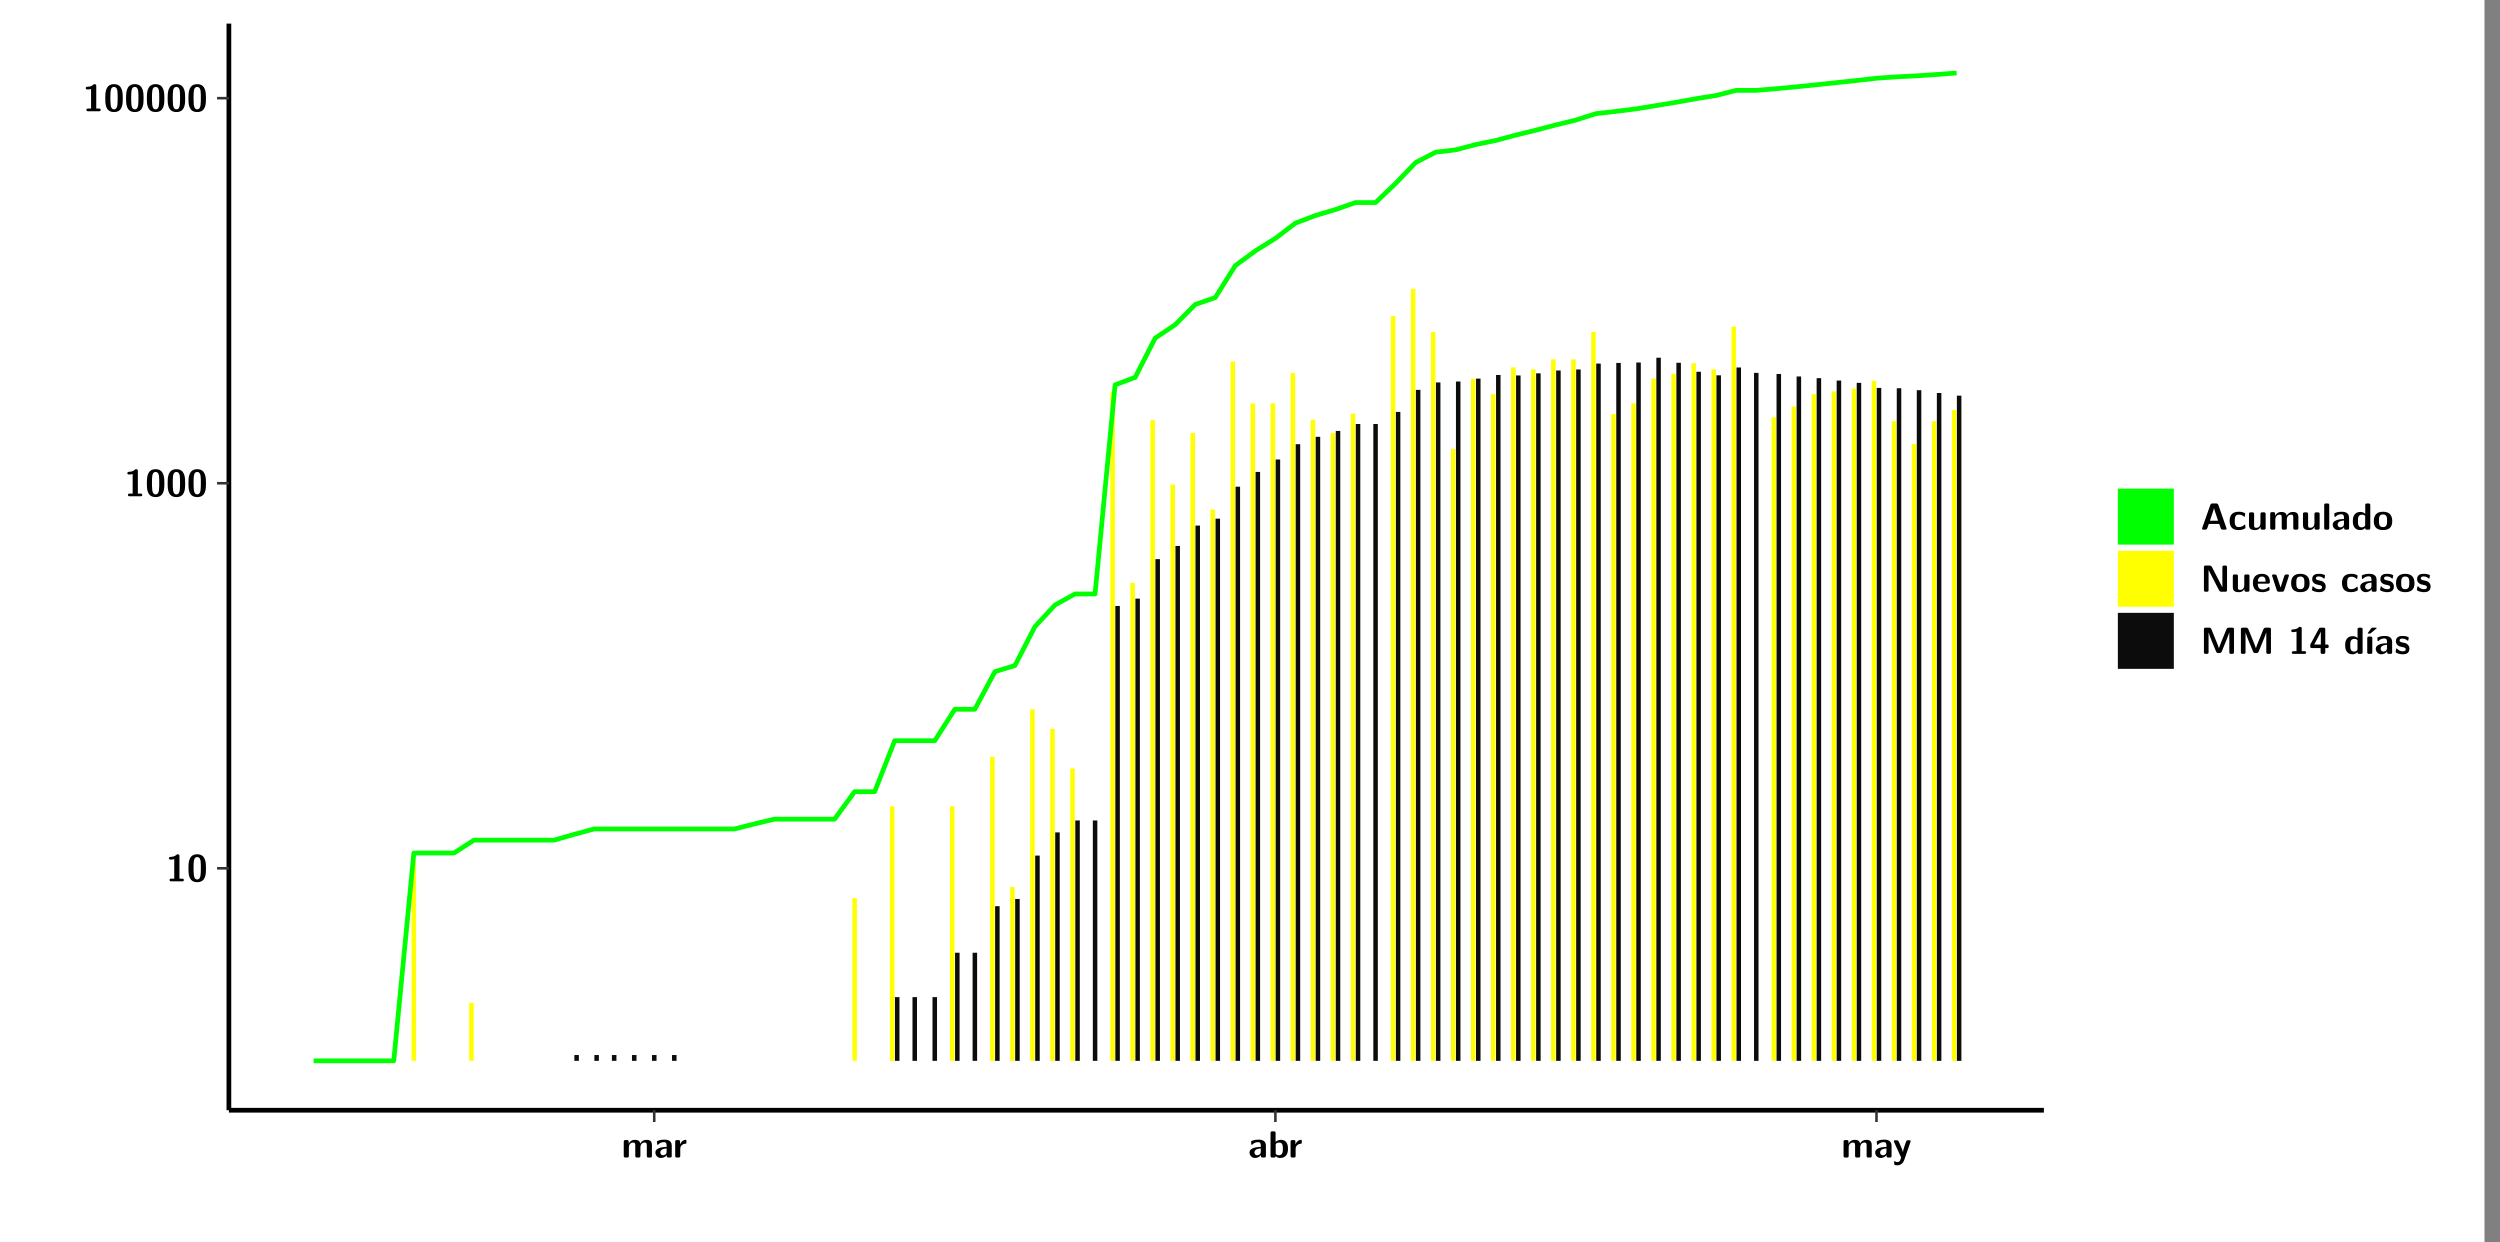 <?xml version="1.0" encoding="UTF-8"?>
<svg xmlns="http://www.w3.org/2000/svg" xmlns:xlink="http://www.w3.org/1999/xlink" width="579.653pt" height="288pt" viewBox="0 0 579.653 288" version="1.1">
<rect x="0" y="0" width="579.653" height="288" fill="#808080" stroke="none"/>
<defs>
<g>
<symbol overflow="visible" id="glyph0-0">
<path style="stroke:none;" d=""/>
</symbol>
<symbol overflow="visible" id="glyph0-1">
<path style="stroke:none;" d="M 3.109 -5.859 C 3.109 -6.016 3.109 -6.281 2.719 -6.281 C 2.547 -6.281 2.516 -6.266 2.406 -6.156 C 2.25 -6.016 1.922 -5.688 1.047 -5.672 C 0.891 -5.672 0.672 -5.609 0.672 -5.359 C 0.672 -5.047 0.969 -5.047 1.094 -5.047 C 1.344 -5.047 1.656 -5.078 1.906 -5.156 L 1.906 -0.625 L 1.234 -0.625 C 1.109 -0.625 0.812 -0.625 0.812 -0.312 C 0.812 0 1.109 0 1.234 0 L 3.719 0 C 3.828 0 4.141 0 4.141 -0.312 C 4.141 -0.625 3.828 -0.625 3.719 -0.625 L 3.109 -0.625 Z M 3.109 -5.859 "/>
</symbol>
<symbol overflow="visible" id="glyph0-2">
<path style="stroke:none;" d="M 4.438 -3 C 4.438 -4.203 4.438 -6.281 2.406 -6.281 C 0.375 -6.281 0.375 -4.219 0.375 -3 C 0.375 -1.812 0.375 0.188 2.406 0.188 C 4.438 0.188 4.438 -1.781 4.438 -3 Z M 2.406 -0.438 C 1.75 -0.438 1.656 -1.25 1.625 -1.484 C 1.562 -1.953 1.562 -2.766 1.562 -3.125 C 1.562 -3.641 1.562 -4.203 1.625 -4.641 C 1.641 -4.875 1.734 -5.641 2.406 -5.641 C 3.047 -5.641 3.156 -4.906 3.188 -4.734 C 3.25 -4.281 3.25 -3.594 3.25 -3.125 C 3.25 -2.625 3.25 -1.953 3.188 -1.469 C 3.156 -1.234 3.062 -0.438 2.406 -0.438 Z M 2.406 -0.438 "/>
</symbol>
<symbol overflow="visible" id="glyph0-3">
<path style="stroke:none;" d="M 7.062 -2.844 C 7.062 -3.75 6.672 -4.109 5.781 -4.109 C 5.156 -4.109 4.688 -3.828 4.359 -3.25 C 4.219 -4.078 3.484 -4.109 3.109 -4.109 C 2.938 -4.109 2.578 -4.109 2.188 -3.828 C 1.906 -3.625 1.734 -3.344 1.672 -3.203 L 1.672 -3.641 C 1.672 -3.922 1.609 -4.062 1.25 -4.062 L 0.953 -4.062 C 0.625 -4.062 0.531 -3.969 0.531 -3.641 L 0.531 -0.422 C 0.531 -0.109 0.625 0 0.953 0 L 1.297 0 C 1.625 0 1.719 -0.109 1.719 -0.422 L 1.719 -2.359 C 1.719 -3.141 2.25 -3.484 2.688 -3.484 C 3.109 -3.484 3.203 -3.297 3.203 -2.828 L 3.203 -0.422 C 3.203 -0.109 3.297 0 3.625 0 L 3.969 0 C 4.297 0 4.391 -0.109 4.391 -0.422 L 4.391 -2.359 C 4.391 -3.141 4.922 -3.484 5.359 -3.484 C 5.781 -3.484 5.875 -3.297 5.875 -2.828 L 5.875 -0.422 C 5.875 -0.109 5.969 0 6.297 0 L 6.641 0 C 6.984 0 7.062 -0.109 7.062 -0.422 Z M 7.062 -2.844 "/>
</symbol>
<symbol overflow="visible" id="glyph0-4">
<path style="stroke:none;" d="M 4.062 -2.766 C 4.062 -4.156 2.734 -4.156 2.297 -4.156 C 1.891 -4.156 1.453 -4.125 0.859 -3.891 C 0.672 -3.797 0.625 -3.781 0.625 -3.688 C 0.625 -3.625 0.688 -3.109 0.688 -3.047 C 0.703 -2.984 0.75 -2.938 0.812 -2.938 C 0.844 -2.938 0.875 -2.969 0.906 -3 C 1.281 -3.391 1.719 -3.578 2.266 -3.578 C 2.734 -3.578 2.875 -3.297 2.875 -2.781 L 2.875 -2.469 C 2.562 -2.469 0.266 -2.453 0.266 -1.172 C 0.266 -0.547 0.766 0.094 1.531 0.094 C 1.828 0.094 2.484 0.016 2.906 -0.594 L 2.906 -0.422 C 2.906 -0.141 2.969 0 3.328 0 L 3.641 0 C 3.984 0 4.062 -0.109 4.062 -0.422 Z M 2.875 -1.344 C 2.875 -0.531 2.047 -0.531 2.016 -0.531 C 1.641 -0.531 1.406 -0.844 1.406 -1.188 C 1.406 -2.047 2.625 -2.109 2.875 -2.109 Z M 2.875 -1.344 "/>
</symbol>
<symbol overflow="visible" id="glyph0-5">
<path style="stroke:none;" d="M 1.703 -2.016 C 1.703 -2.844 2.391 -3.188 2.938 -3.219 C 3.109 -3.234 3.125 -3.234 3.125 -3.469 L 3.125 -3.875 C 3.125 -4.047 3.125 -4.109 2.969 -4.109 C 2.719 -4.109 2.078 -4.031 1.672 -3.078 L 1.656 -3.078 L 1.656 -3.641 C 1.656 -3.922 1.594 -4.062 1.234 -4.062 L 0.953 -4.062 C 0.641 -4.062 0.531 -3.969 0.531 -3.641 L 0.531 -0.422 C 0.531 -0.109 0.625 0 0.953 0 L 1.281 0 C 1.609 0 1.703 -0.109 1.703 -0.422 Z M 1.703 -2.016 "/>
</symbol>
<symbol overflow="visible" id="glyph0-6">
<path style="stroke:none;" d="M 1.703 -5.656 C 1.703 -5.938 1.641 -6.078 1.281 -6.078 L 0.953 -6.078 C 0.641 -6.078 0.531 -5.984 0.531 -5.656 L 0.531 -0.422 C 0.531 -0.109 0.625 0 0.953 0 L 1.312 0 C 1.453 0 1.719 0 1.734 -0.344 C 2.125 0.094 2.578 0.094 2.719 0.094 C 4.578 0.094 4.578 -1.594 4.578 -2.031 C 4.578 -2.453 4.578 -4.109 2.938 -4.109 C 2.219 -4.109 1.781 -3.703 1.703 -3.625 Z M 1.734 -3.172 C 1.844 -3.281 2.109 -3.484 2.5 -3.484 C 3.391 -3.484 3.391 -2.672 3.391 -2.016 C 3.391 -1.375 3.391 -0.531 2.406 -0.531 C 2.047 -0.531 1.828 -0.75 1.734 -0.875 Z M 1.734 -3.172 "/>
</symbol>
<symbol overflow="visible" id="glyph0-7">
<path style="stroke:none;" d="M 4.109 -3.609 C 4.141 -3.719 4.141 -3.734 4.141 -3.781 C 4.141 -4.016 3.906 -4.016 3.797 -4.016 L 3.609 -4.016 C 3.469 -4.016 3.266 -4.016 3.141 -3.812 C 3.109 -3.766 2.406 -1.828 2.359 -1.25 L 2.344 -1.25 C 2.312 -1.672 1.953 -2.484 1.562 -3.328 C 1.328 -3.891 1.266 -4.016 0.828 -4.016 L 0.594 -4.016 C 0.469 -4.016 0.25 -4.016 0.25 -3.781 C 0.25 -3.75 0.281 -3.688 0.297 -3.641 L 1.953 0 C 1.891 0.188 1.859 0.281 1.828 0.375 C 1.734 0.656 1.578 1.047 1.109 1.047 C 0.812 1.047 0.609 0.922 0.516 0.875 C 0.469 0.844 0.453 0.828 0.422 0.828 C 0.391 0.828 0.312 0.859 0.312 0.969 C 0.312 1.031 0.375 1.641 0.391 1.672 C 0.469 1.781 0.953 1.797 1.094 1.797 C 2.172 1.797 2.609 0.766 2.672 0.547 Z M 4.109 -3.609 "/>
</symbol>
<symbol overflow="visible" id="glyph0-8">
<path style="stroke:none;" d="M 4.156 -5.703 C 4.031 -6.078 3.766 -6.078 3.594 -6.078 L 2.828 -6.078 C 2.641 -6.078 2.391 -6.078 2.266 -5.703 L 0.406 -0.406 C 0.375 -0.297 0.375 -0.281 0.375 -0.234 C 0.375 0 0.594 0 0.703 0 L 1.031 0 C 1.188 0 1.453 0 1.578 -0.344 L 1.922 -1.328 L 4.344 -1.328 L 4.641 -0.484 C 4.75 -0.172 4.812 0 5.234 0 L 5.703 0 C 5.828 0 6.047 0 6.047 -0.234 C 6.047 -0.281 6.047 -0.297 6 -0.406 Z M 2.812 -3.938 C 2.938 -4.328 3.062 -4.656 3.125 -4.969 L 3.141 -4.969 C 3.188 -4.766 3.188 -4.75 3.25 -4.547 L 4.078 -2.078 L 2.188 -2.078 Z M 2.812 -3.938 "/>
</symbol>
<symbol overflow="visible" id="glyph0-9">
<path style="stroke:none;" d="M 4 -0.438 C 4 -0.531 3.969 -0.938 3.953 -1.047 C 3.953 -1.078 3.938 -1.172 3.844 -1.172 C 3.812 -1.172 3.797 -1.172 3.703 -1.078 C 3.562 -0.953 3.141 -0.594 2.422 -0.594 C 1.516 -0.594 1.516 -1.469 1.516 -2.031 C 1.516 -2.75 1.562 -3.484 2.453 -3.484 C 3.031 -3.484 3.266 -3.344 3.578 -3.078 C 3.688 -2.984 3.703 -2.984 3.734 -2.984 C 3.828 -2.984 3.844 -3.062 3.844 -3.094 C 3.859 -3.172 3.953 -3.656 3.953 -3.703 C 3.953 -3.781 3.891 -3.812 3.75 -3.891 C 3.328 -4.078 3.062 -4.156 2.453 -4.156 C 1.141 -4.156 0.328 -3.547 0.328 -2.016 C 0.328 -0.562 1.078 0.094 2.406 0.094 C 2.641 0.094 3.172 0.094 3.75 -0.203 C 4 -0.344 4 -0.344 4 -0.438 Z M 4 -0.438 "/>
</symbol>
<symbol overflow="visible" id="glyph0-10">
<path style="stroke:none;" d="M 4.391 -3.594 C 4.391 -3.875 4.328 -4.016 3.969 -4.016 L 3.609 -4.016 C 3.281 -4.016 3.188 -3.906 3.188 -3.594 L 3.188 -1.516 C 3.188 -0.938 2.891 -0.438 2.266 -0.438 C 1.766 -0.438 1.719 -0.562 1.719 -1.031 L 1.719 -3.594 C 1.719 -3.875 1.656 -4.016 1.297 -4.016 L 0.953 -4.016 C 0.625 -4.016 0.531 -3.922 0.531 -3.594 L 0.531 -1.109 C 0.531 -0.172 1.031 0.094 1.953 0.094 C 2.188 0.094 2.812 0.094 3.219 -0.656 L 3.219 -0.422 C 3.219 -0.141 3.281 0 3.641 0 L 3.969 0 C 4.297 0 4.391 -0.109 4.391 -0.422 Z M 4.391 -3.594 "/>
</symbol>
<symbol overflow="visible" id="glyph0-11">
<path style="stroke:none;" d="M 1.703 -5.656 C 1.703 -5.938 1.641 -6.078 1.281 -6.078 L 0.953 -6.078 C 0.641 -6.078 0.531 -5.984 0.531 -5.656 L 0.531 -0.422 C 0.531 -0.109 0.625 0 0.953 0 L 1.281 0 C 1.609 0 1.703 -0.109 1.703 -0.422 Z M 1.703 -5.656 "/>
</symbol>
<symbol overflow="visible" id="glyph0-12">
<path style="stroke:none;" d="M 4.375 -5.656 C 4.375 -5.938 4.312 -6.078 3.953 -6.078 L 3.625 -6.078 C 3.297 -6.078 3.203 -5.969 3.203 -5.656 L 3.203 -3.672 C 2.812 -4.047 2.375 -4.109 2.109 -4.109 C 0.328 -4.109 0.328 -2.422 0.328 -2 C 0.328 -1.594 0.328 0.094 2.062 0.094 C 2.422 0.094 2.812 -0.016 3.188 -0.406 C 3.188 -0.094 3.297 0 3.609 0 L 3.953 0 C 4.281 0 4.375 -0.109 4.375 -0.422 Z M 3.188 -1.094 C 3.188 -0.953 3.188 -0.875 2.922 -0.688 C 2.703 -0.547 2.5 -0.531 2.406 -0.531 C 1.516 -0.531 1.516 -1.344 1.516 -2 C 1.516 -2.656 1.516 -3.484 2.5 -3.484 C 2.75 -3.484 2.984 -3.391 3.188 -3.203 Z M 3.188 -1.094 "/>
</symbol>
<symbol overflow="visible" id="glyph0-13">
<path style="stroke:none;" d="M 4.547 -1.969 C 4.547 -3.406 3.844 -4.156 2.406 -4.156 C 0.953 -4.156 0.266 -3.391 0.266 -1.969 C 0.266 -0.547 1.031 0.094 2.406 0.094 C 3.781 0.094 4.547 -0.531 4.547 -1.969 Z M 2.406 -0.594 C 1.469 -0.594 1.469 -1.375 1.469 -2.078 C 1.469 -2.75 1.469 -3.531 2.406 -3.531 C 3.344 -3.531 3.344 -2.766 3.344 -2.078 C 3.344 -1.391 3.344 -0.594 2.406 -0.594 Z M 2.406 -0.594 "/>
</symbol>
<symbol overflow="visible" id="glyph0-14">
<path style="stroke:none;" d="M 2.656 -5.734 C 2.469 -6.078 2.203 -6.078 2.031 -6.078 L 1.219 -6.078 C 0.906 -6.078 0.797 -5.984 0.797 -5.656 L 0.797 -0.422 C 0.797 -0.109 0.891 0 1.219 0 L 1.453 0 C 1.781 0 1.875 -0.109 1.875 -0.422 L 1.875 -5.016 L 1.891 -5.016 L 4.297 -0.344 C 4.484 0 4.75 0 4.922 0 L 5.734 0 C 6.062 0 6.156 -0.109 6.156 -0.422 L 6.156 -5.656 C 6.156 -5.938 6.094 -6.078 5.734 -6.078 L 5.5 -6.078 C 5.156 -6.078 5.078 -5.969 5.078 -5.656 L 5.078 -1.062 L 5.062 -1.062 Z M 2.656 -5.734 "/>
</symbol>
<symbol overflow="visible" id="glyph0-15">
<path style="stroke:none;" d="M 3.781 -1.875 C 3.984 -1.875 4.203 -1.891 4.203 -2.281 C 4.203 -3.406 3.672 -4.156 2.359 -4.156 C 0.969 -4.156 0.266 -3.375 0.266 -2.047 C 0.266 -0.609 1.109 0.094 2.484 0.094 C 2.812 0.094 3.312 0.047 3.891 -0.234 C 4.078 -0.328 4.141 -0.359 4.141 -0.469 C 4.141 -0.531 4.125 -0.781 4.109 -0.844 C 4.078 -1.125 4.062 -1.125 3.984 -1.125 C 3.953 -1.125 3.938 -1.125 3.844 -1.047 C 3.328 -0.594 2.797 -0.531 2.516 -0.531 C 1.531 -0.531 1.422 -1.312 1.391 -1.875 Z M 1.406 -2.344 C 1.422 -2.875 1.609 -3.531 2.359 -3.531 C 3.062 -3.531 3.203 -3.031 3.219 -2.344 Z M 1.406 -2.344 "/>
</symbol>
<symbol overflow="visible" id="glyph0-16">
<path style="stroke:none;" d="M 4.109 -3.609 C 4.141 -3.719 4.141 -3.75 4.141 -3.766 C 4.141 -4.016 3.922 -4.016 3.797 -4.016 L 3.609 -4.016 C 3.25 -4.016 3.141 -3.891 3.062 -3.641 L 2.203 -0.984 L 1.328 -3.641 C 1.266 -3.828 1.203 -4.016 0.781 -4.016 L 0.578 -4.016 C 0.453 -4.016 0.234 -4.016 0.234 -3.766 C 0.234 -3.75 0.234 -3.719 0.266 -3.609 L 1.312 -0.375 C 1.438 0 1.703 0 1.859 0 L 2.5 0 C 2.672 0 2.938 0 3.062 -0.375 Z M 4.109 -3.609 "/>
</symbol>
<symbol overflow="visible" id="glyph0-17">
<path style="stroke:none;" d="M 3.469 -1.234 C 3.469 -1.734 3.203 -2.031 3.047 -2.172 C 2.703 -2.484 2.391 -2.547 2.031 -2.609 C 1.547 -2.703 1.188 -2.766 1.188 -3.109 C 1.188 -3.469 1.484 -3.547 1.828 -3.547 C 2.406 -3.547 2.719 -3.328 2.953 -3.125 C 3.047 -3.047 3.062 -3.047 3.094 -3.047 C 3.188 -3.047 3.203 -3.125 3.203 -3.156 C 3.219 -3.219 3.312 -3.719 3.312 -3.766 C 3.312 -3.906 2.844 -4.031 2.75 -4.062 C 2.406 -4.156 2.125 -4.156 1.891 -4.156 C 1.5 -4.156 0.328 -4.156 0.328 -2.906 C 0.328 -2.484 0.516 -2.219 0.75 -2 C 1.062 -1.734 1.406 -1.672 1.906 -1.562 C 2.156 -1.531 2.609 -1.453 2.609 -1.062 C 2.609 -0.656 2.266 -0.594 1.922 -0.594 C 1.531 -0.594 1.047 -0.703 0.625 -1.188 C 0.594 -1.234 0.562 -1.266 0.516 -1.266 C 0.422 -1.266 0.406 -1.188 0.391 -1.125 C 0.375 -1.016 0.266 -0.516 0.266 -0.422 C 0.266 -0.266 0.922 -0.062 0.922 -0.047 C 1.406 0.094 1.766 0.094 1.922 0.094 C 2.359 0.094 3.469 0.062 3.469 -1.234 Z M 3.469 -1.234 "/>
</symbol>
<symbol overflow="visible" id="glyph0-18">
<path style="stroke:none;" d="M 4.859 -2.859 C 4.688 -2.422 4.359 -1.609 4.281 -1.312 C 4.203 -1.625 3.844 -2.484 3.656 -2.953 L 2.531 -5.719 C 2.391 -6.078 2.109 -6.078 1.953 -6.078 L 1.219 -6.078 C 0.906 -6.078 0.797 -5.984 0.797 -5.656 L 0.797 -0.422 C 0.797 -0.109 0.891 0 1.219 0 L 1.453 0 C 1.781 0 1.875 -0.109 1.875 -0.422 L 1.875 -4.953 L 1.891 -4.953 C 1.984 -4.562 2.375 -3.578 2.578 -3.062 L 3.609 -0.562 C 3.766 -0.188 3.969 -0.188 4.266 -0.188 C 4.562 -0.188 4.781 -0.188 4.938 -0.562 L 6.062 -3.328 C 6.141 -3.531 6.625 -4.719 6.672 -4.953 L 6.688 -4.953 L 6.688 -0.422 C 6.688 -0.141 6.75 0 7.109 0 L 7.344 0 C 7.672 0 7.766 -0.109 7.766 -0.422 L 7.766 -5.656 C 7.766 -5.938 7.703 -6.078 7.344 -6.078 L 6.609 -6.078 C 6.391 -6.078 6.172 -6.062 6.016 -5.703 Z M 4.859 -2.859 "/>
</symbol>
<symbol overflow="visible" id="glyph0-19">
<path style="stroke:none;" d="M 0.344 -2.297 C 0.266 -2.172 0.266 -2.141 0.266 -1.984 L 0.266 -1.766 C 0.266 -1.484 0.328 -1.344 0.688 -1.344 L 2.672 -1.344 L 2.672 -0.422 C 2.672 -0.141 2.719 0 3.078 0 L 3.328 0 C 3.656 0 3.75 -0.109 3.75 -0.422 L 3.75 -1.344 L 4.125 -1.344 C 4.391 -1.344 4.547 -1.406 4.547 -1.75 C 4.547 -2.078 4.422 -2.172 4.125 -2.172 L 3.75 -2.172 L 3.75 -5.656 C 3.75 -5.984 3.656 -6.078 3.328 -6.078 L 2.688 -6.078 C 2.531 -6.078 2.391 -6.078 2.281 -5.875 Z M 1.188 -2.172 C 2.578 -4.75 2.672 -5.016 2.703 -5.156 L 2.719 -5.156 L 2.719 -2.172 Z M 1.188 -2.172 "/>
</symbol>
<symbol overflow="visible" id="glyph0-20">
<path style="stroke:none;" d="M 3.906 -5.844 C 3.953 -5.875 4 -5.922 4 -5.969 C 4 -6.078 3.906 -6.078 3.766 -6.078 L 3.047 -6.078 C 2.875 -6.078 2.859 -6.078 2.781 -5.984 L 2.031 -4.953 C 1.953 -4.859 1.953 -4.844 1.953 -4.828 C 1.953 -4.703 2.047 -4.703 2.188 -4.703 L 2.516 -4.703 Z M 3.906 -5.844 "/>
</symbol>
<symbol overflow="visible" id="glyph0-21">
<path style="stroke:none;" d="M 1.703 -3.594 C 1.703 -3.875 1.641 -4.016 1.281 -4.016 L 0.953 -4.016 C 0.641 -4.016 0.531 -3.922 0.531 -3.594 L 0.531 -0.422 C 0.531 -0.109 0.625 0 0.953 0 L 1.281 0 C 1.609 0 1.703 -0.109 1.703 -0.422 Z M 1.703 -3.594 "/>
</symbol>
</g>
<clipPath id="clip1">
  <path d="M 0 0 L 576.008 0 L 576.008 288 L 0 288 Z M 0 0 "/>
</clipPath>
<clipPath id="clip2">
  <path d="M 53.07 5.477 L 473.898 5.477 L 473.898 257.414 L 53.07 257.414 Z M 53.07 5.477 "/>
</clipPath>
</defs>
<g id="surface1">
<g clip-path="url(#clip1)" clip-rule="nonzero">
<path style="fill-rule:nonzero;fill:rgb(100%,100%,100%);fill-opacity:1;stroke-width:0.598;stroke-linecap:round;stroke-linejoin:round;stroke:rgb(100%,100%,100%);stroke-opacity:1;stroke-miterlimit:10;" d="M 0 0 L 0 288.004 L 576.008 288.004 L 576.008 0 Z M 0 0 " transform="matrix(1,0,0,-1,0,288)"/>
</g>
<g clip-path="url(#clip2)" clip-rule="nonzero">
<path style=" stroke:none;fill-rule:nonzero;fill:rgb(100%,100%,100%);fill-opacity:1;" d="M 53.07 257.414 L 53.07 5.477 L 473.898 5.477 L 473.898 257.414 Z M 53.07 257.414 "/>
</g>
<path style=" stroke:none;fill-rule:nonzero;fill:rgb(100%,100%,0%);fill-opacity:1;" d="M 95.422 245.969 L 95.422 199.473 L 96.469 199.473 L 96.469 245.969 Z M 95.422 245.969 "/>
<path style=" stroke:none;fill-rule:nonzero;fill:rgb(100%,100%,0%);fill-opacity:1;" d="M 108.785 245.969 L 108.785 232.527 L 109.828 232.527 L 109.828 245.969 Z M 108.785 245.969 "/>
<path style=" stroke:none;fill-rule:nonzero;fill:rgb(4.999%,4.999%,4.999%);fill-opacity:1;" d="M 133.172 245.969 L 133.172 244.621 L 134.219 244.621 L 134.219 245.969 Z M 133.172 245.969 "/>
<path style=" stroke:none;fill-rule:nonzero;fill:rgb(4.999%,4.999%,4.999%);fill-opacity:1;" d="M 137.816 245.969 L 137.816 244.621 L 138.859 244.621 L 138.859 245.969 Z M 137.816 245.969 "/>
<path style=" stroke:none;fill-rule:nonzero;fill:rgb(4.999%,4.999%,4.999%);fill-opacity:1;" d="M 141.879 245.969 L 141.879 244.621 L 142.926 244.621 L 142.926 245.969 Z M 141.879 245.969 "/>
<path style=" stroke:none;fill-rule:nonzero;fill:rgb(4.999%,4.999%,4.999%);fill-opacity:1;" d="M 146.531 245.969 L 146.531 244.621 L 147.578 244.621 L 147.578 245.969 Z M 146.531 245.969 "/>
<path style=" stroke:none;fill-rule:nonzero;fill:rgb(4.999%,4.999%,4.999%);fill-opacity:1;" d="M 151.176 245.969 L 151.176 244.621 L 152.223 244.621 L 152.223 245.969 Z M 151.176 245.969 "/>
<path style=" stroke:none;fill-rule:nonzero;fill:rgb(4.999%,4.999%,4.999%);fill-opacity:1;" d="M 155.816 245.969 L 155.816 244.621 L 156.863 244.621 L 156.863 245.969 Z M 155.816 245.969 "/>
<path style=" stroke:none;fill-rule:nonzero;fill:rgb(100%,100%,0%);fill-opacity:1;" d="M 197.633 245.969 L 197.633 208.238 L 198.676 208.238 L 198.676 245.969 Z M 197.633 245.969 "/>
<path style=" stroke:none;fill-rule:nonzero;fill:rgb(100%,100%,0%);fill-opacity:1;" d="M 206.34 245.969 L 206.34 186.938 L 207.387 186.938 L 207.387 245.969 Z M 206.34 245.969 "/>
<path style=" stroke:none;fill-rule:nonzero;fill:rgb(4.999%,4.999%,4.999%);fill-opacity:1;" d="M 207.504 245.969 L 207.504 231.191 L 208.551 231.191 L 208.551 245.969 Z M 207.504 245.969 "/>
<path style=" stroke:none;fill-rule:nonzero;fill:rgb(4.999%,4.999%,4.999%);fill-opacity:1;" d="M 211.57 245.969 L 211.57 231.191 L 212.617 231.191 L 212.617 245.969 Z M 211.57 245.969 "/>
<path style=" stroke:none;fill-rule:nonzero;fill:rgb(4.999%,4.999%,4.999%);fill-opacity:1;" d="M 216.211 245.969 L 216.211 231.191 L 217.258 231.191 L 217.258 245.969 Z M 216.211 245.969 "/>
<path style=" stroke:none;fill-rule:nonzero;fill:rgb(100%,100%,0%);fill-opacity:1;" d="M 220.277 245.969 L 220.277 186.938 L 221.324 186.938 L 221.324 245.969 Z M 220.277 245.969 "/>
<path style=" stroke:none;fill-rule:nonzero;fill:rgb(4.999%,4.999%,4.999%);fill-opacity:1;" d="M 221.441 245.969 L 221.441 220.902 L 222.488 220.902 L 222.488 245.969 Z M 221.441 245.969 "/>
<path style=" stroke:none;fill-rule:nonzero;fill:rgb(4.999%,4.999%,4.999%);fill-opacity:1;" d="M 225.508 245.969 L 225.508 220.902 L 226.555 220.902 L 226.555 245.969 Z M 225.508 245.969 "/>
<path style=" stroke:none;fill-rule:nonzero;fill:rgb(100%,100%,0%);fill-opacity:1;" d="M 229.57 245.969 L 229.57 175.441 L 230.617 175.441 L 230.617 245.969 Z M 229.57 245.969 "/>
<path style=" stroke:none;fill-rule:nonzero;fill:rgb(4.999%,4.999%,4.999%);fill-opacity:1;" d="M 230.727 245.969 L 230.727 210.109 L 231.773 210.109 L 231.773 245.969 Z M 230.727 245.969 "/>
<path style=" stroke:none;fill-rule:nonzero;fill:rgb(100%,100%,0%);fill-opacity:1;" d="M 234.215 245.969 L 234.215 205.648 L 235.262 205.648 L 235.262 245.969 Z M 234.215 245.969 "/>
<path style=" stroke:none;fill-rule:nonzero;fill:rgb(4.999%,4.999%,4.999%);fill-opacity:1;" d="M 235.379 245.969 L 235.379 208.438 L 236.426 208.438 L 236.426 245.969 Z M 235.379 245.969 "/>
<path style=" stroke:none;fill-rule:nonzero;fill:rgb(100%,100%,0%);fill-opacity:1;" d="M 238.855 245.969 L 238.855 164.453 L 239.902 164.453 L 239.902 245.969 Z M 238.855 245.969 "/>
<path style=" stroke:none;fill-rule:nonzero;fill:rgb(4.999%,4.999%,4.999%);fill-opacity:1;" d="M 240.023 245.969 L 240.023 198.375 L 241.07 198.375 L 241.07 245.969 Z M 240.023 245.969 "/>
<path style=" stroke:none;fill-rule:nonzero;fill:rgb(100%,100%,0%);fill-opacity:1;" d="M 243.512 245.969 L 243.512 168.996 L 244.555 168.996 L 244.555 245.969 Z M 243.512 245.969 "/>
<path style=" stroke:none;fill-rule:nonzero;fill:rgb(4.999%,4.999%,4.999%);fill-opacity:1;" d="M 244.664 245.969 L 244.664 193.004 L 245.711 193.004 L 245.711 245.969 Z M 244.664 245.969 "/>
<path style=" stroke:none;fill-rule:nonzero;fill:rgb(100%,100%,0%);fill-opacity:1;" d="M 248.152 245.969 L 248.152 178.18 L 249.199 178.18 L 249.199 245.969 Z M 248.152 245.969 "/>
<path style=" stroke:none;fill-rule:nonzero;fill:rgb(4.999%,4.999%,4.999%);fill-opacity:1;" d="M 249.316 245.969 L 249.316 190.234 L 250.363 190.234 L 250.363 245.969 Z M 249.316 245.969 "/>
<path style=" stroke:none;fill-rule:nonzero;fill:rgb(4.999%,4.999%,4.999%);fill-opacity:1;" d="M 253.383 245.969 L 253.383 190.234 L 254.43 190.234 L 254.43 245.969 Z M 253.383 245.969 "/>
<path style=" stroke:none;fill-rule:nonzero;fill:rgb(100%,100%,0%);fill-opacity:1;" d="M 257.449 245.969 L 257.449 90.898 L 258.492 90.898 L 258.492 245.969 Z M 257.449 245.969 "/>
<path style=" stroke:none;fill-rule:nonzero;fill:rgb(4.999%,4.999%,4.999%);fill-opacity:1;" d="M 258.605 245.969 L 258.605 140.5 L 259.648 140.5 L 259.648 245.969 Z M 258.605 245.969 "/>
<path style=" stroke:none;fill-rule:nonzero;fill:rgb(100%,100%,0%);fill-opacity:1;" d="M 262.09 245.969 L 262.09 135.133 L 263.137 135.133 L 263.137 245.969 Z M 262.09 245.969 "/>
<path style=" stroke:none;fill-rule:nonzero;fill:rgb(4.999%,4.999%,4.999%);fill-opacity:1;" d="M 263.258 245.969 L 263.258 138.797 L 264.293 138.797 L 264.293 245.969 Z M 263.258 245.969 "/>
<path style=" stroke:none;fill-rule:nonzero;fill:rgb(100%,100%,0%);fill-opacity:1;" d="M 266.734 245.969 L 266.734 97.422 L 267.777 97.422 L 267.777 245.969 Z M 266.734 245.969 "/>
<path style=" stroke:none;fill-rule:nonzero;fill:rgb(4.999%,4.999%,4.999%);fill-opacity:1;" d="M 267.898 245.969 L 267.898 129.641 L 268.945 129.641 L 268.945 245.969 Z M 267.898 245.969 "/>
<path style=" stroke:none;fill-rule:nonzero;fill:rgb(100%,100%,0%);fill-opacity:1;" d="M 271.387 245.969 L 271.387 112.336 L 272.434 112.336 L 272.434 245.969 Z M 271.387 245.969 "/>
<path style=" stroke:none;fill-rule:nonzero;fill:rgb(4.999%,4.999%,4.999%);fill-opacity:1;" d="M 272.543 245.969 L 272.543 126.582 L 273.586 126.582 L 273.586 245.969 Z M 272.543 245.969 "/>
<path style=" stroke:none;fill-rule:nonzero;fill:rgb(100%,100%,0%);fill-opacity:1;" d="M 276.027 245.969 L 276.027 100.402 L 277.074 100.402 L 277.074 245.969 Z M 276.027 245.969 "/>
<path style=" stroke:none;fill-rule:nonzero;fill:rgb(4.999%,4.999%,4.999%);fill-opacity:1;" d="M 277.184 245.969 L 277.184 121.859 L 278.23 121.859 L 278.23 245.969 Z M 277.184 245.969 "/>
<path style=" stroke:none;fill-rule:nonzero;fill:rgb(100%,100%,0%);fill-opacity:1;" d="M 280.672 245.969 L 280.672 118.145 L 281.719 118.145 L 281.719 245.969 Z M 280.672 245.969 "/>
<path style=" stroke:none;fill-rule:nonzero;fill:rgb(4.999%,4.999%,4.999%);fill-opacity:1;" d="M 281.836 245.969 L 281.836 120.258 L 282.883 120.258 L 282.883 245.969 Z M 281.836 245.969 "/>
<path style=" stroke:none;fill-rule:nonzero;fill:rgb(100%,100%,0%);fill-opacity:1;" d="M 285.324 245.969 L 285.324 83.812 L 286.359 83.812 L 286.359 245.969 Z M 285.324 245.969 "/>
<path style=" stroke:none;fill-rule:nonzero;fill:rgb(4.999%,4.999%,4.999%);fill-opacity:1;" d="M 286.48 245.969 L 286.48 112.844 L 287.527 112.844 L 287.527 245.969 Z M 286.48 245.969 "/>
<path style=" stroke:none;fill-rule:nonzero;fill:rgb(100%,100%,0%);fill-opacity:1;" d="M 289.965 245.969 L 289.965 93.516 L 291.012 93.516 L 291.012 245.969 Z M 289.965 245.969 "/>
<path style=" stroke:none;fill-rule:nonzero;fill:rgb(4.999%,4.999%,4.999%);fill-opacity:1;" d="M 291.121 245.969 L 291.121 109.418 L 292.168 109.418 L 292.168 245.969 Z M 291.121 245.969 "/>
<path style=" stroke:none;fill-rule:nonzero;fill:rgb(100%,100%,0%);fill-opacity:1;" d="M 294.609 245.969 L 294.609 93.516 L 295.656 93.516 L 295.656 245.969 Z M 294.609 245.969 "/>
<path style=" stroke:none;fill-rule:nonzero;fill:rgb(4.999%,4.999%,4.999%);fill-opacity:1;" d="M 295.773 245.969 L 295.773 106.539 L 296.82 106.539 L 296.82 245.969 Z M 295.773 245.969 "/>
<path style=" stroke:none;fill-rule:nonzero;fill:rgb(100%,100%,0%);fill-opacity:1;" d="M 299.25 245.969 L 299.25 86.473 L 300.297 86.473 L 300.297 245.969 Z M 299.25 245.969 "/>
<path style=" stroke:none;fill-rule:nonzero;fill:rgb(4.999%,4.999%,4.999%);fill-opacity:1;" d="M 300.418 245.969 L 300.418 102.992 L 301.465 102.992 L 301.465 245.969 Z M 300.418 245.969 "/>
<path style=" stroke:none;fill-rule:nonzero;fill:rgb(100%,100%,0%);fill-opacity:1;" d="M 303.902 245.969 L 303.902 97.332 L 304.949 97.332 L 304.949 245.969 Z M 303.902 245.969 "/>
<path style=" stroke:none;fill-rule:nonzero;fill:rgb(4.999%,4.999%,4.999%);fill-opacity:1;" d="M 305.059 245.969 L 305.059 101.277 L 306.105 101.277 L 306.105 245.969 Z M 305.059 245.969 "/>
<path style=" stroke:none;fill-rule:nonzero;fill:rgb(100%,100%,0%);fill-opacity:1;" d="M 308.547 245.969 L 308.547 100.383 L 309.594 100.383 L 309.594 245.969 Z M 308.547 245.969 "/>
<path style=" stroke:none;fill-rule:nonzero;fill:rgb(4.999%,4.999%,4.999%);fill-opacity:1;" d="M 309.711 245.969 L 309.711 99.914 L 310.758 99.914 L 310.758 245.969 Z M 309.711 245.969 "/>
<path style=" stroke:none;fill-rule:nonzero;fill:rgb(100%,100%,0%);fill-opacity:1;" d="M 313.191 245.969 L 313.191 95.898 L 314.234 95.898 L 314.234 245.969 Z M 313.191 245.969 "/>
<path style=" stroke:none;fill-rule:nonzero;fill:rgb(4.999%,4.999%,4.999%);fill-opacity:1;" d="M 314.355 245.969 L 314.355 98.309 L 315.402 98.309 L 315.402 245.969 Z M 314.355 245.969 "/>
<path style=" stroke:none;fill-rule:nonzero;fill:rgb(4.999%,4.999%,4.999%);fill-opacity:1;" d="M 318.422 245.969 L 318.422 98.309 L 319.465 98.309 L 319.465 245.969 Z M 318.422 245.969 "/>
<path style=" stroke:none;fill-rule:nonzero;fill:rgb(100%,100%,0%);fill-opacity:1;" d="M 322.484 245.969 L 322.484 73.293 L 323.531 73.293 L 323.531 245.969 Z M 322.484 245.969 "/>
<path style=" stroke:none;fill-rule:nonzero;fill:rgb(4.999%,4.999%,4.999%);fill-opacity:1;" d="M 323.652 245.969 L 323.652 95.508 L 324.688 95.508 L 324.688 245.969 Z M 323.652 245.969 "/>
<path style=" stroke:none;fill-rule:nonzero;fill:rgb(100%,100%,0%);fill-opacity:1;" d="M 327.129 245.969 L 327.129 66.984 L 328.172 66.984 L 328.172 245.969 Z M 327.129 245.969 "/>
<path style=" stroke:none;fill-rule:nonzero;fill:rgb(4.999%,4.999%,4.999%);fill-opacity:1;" d="M 328.293 245.969 L 328.293 90.398 L 329.34 90.398 L 329.34 245.969 Z M 328.293 245.969 "/>
<path style=" stroke:none;fill-rule:nonzero;fill:rgb(100%,100%,0%);fill-opacity:1;" d="M 331.781 245.969 L 331.781 76.957 L 332.816 76.957 L 332.816 245.969 Z M 331.781 245.969 "/>
<path style=" stroke:none;fill-rule:nonzero;fill:rgb(4.999%,4.999%,4.999%);fill-opacity:1;" d="M 332.938 245.969 L 332.938 88.676 L 333.98 88.676 L 333.98 245.969 Z M 332.938 245.969 "/>
<path style=" stroke:none;fill-rule:nonzero;fill:rgb(100%,100%,0%);fill-opacity:1;" d="M 336.422 245.969 L 336.422 104.105 L 337.469 104.105 L 337.469 245.969 Z M 336.422 245.969 "/>
<path style=" stroke:none;fill-rule:nonzero;fill:rgb(4.999%,4.999%,4.999%);fill-opacity:1;" d="M 337.578 245.969 L 337.578 88.457 L 338.625 88.457 L 338.625 245.969 Z M 337.578 245.969 "/>
<path style=" stroke:none;fill-rule:nonzero;fill:rgb(100%,100%,0%);fill-opacity:1;" d="M 341.066 245.969 L 341.066 87.828 L 342.113 87.828 L 342.113 245.969 Z M 341.066 245.969 "/>
<path style=" stroke:none;fill-rule:nonzero;fill:rgb(4.999%,4.999%,4.999%);fill-opacity:1;" d="M 342.23 245.969 L 342.23 87.789 L 343.277 87.789 L 343.277 245.969 Z M 342.23 245.969 "/>
<path style=" stroke:none;fill-rule:nonzero;fill:rgb(100%,100%,0%);fill-opacity:1;" d="M 345.707 245.969 L 345.707 91.406 L 346.754 91.406 L 346.754 245.969 Z M 345.707 245.969 "/>
<path style=" stroke:none;fill-rule:nonzero;fill:rgb(4.999%,4.999%,4.999%);fill-opacity:1;" d="M 346.875 245.969 L 346.875 86.941 L 347.918 86.941 L 347.918 245.969 Z M 346.875 245.969 "/>
<path style=" stroke:none;fill-rule:nonzero;fill:rgb(100%,100%,0%);fill-opacity:1;" d="M 350.359 245.969 L 350.359 85.168 L 351.406 85.168 L 351.406 245.969 Z M 350.359 245.969 "/>
<path style=" stroke:none;fill-rule:nonzero;fill:rgb(4.999%,4.999%,4.999%);fill-opacity:1;" d="M 351.516 245.969 L 351.516 87.051 L 352.562 87.051 L 352.562 245.969 Z M 351.516 245.969 "/>
<path style=" stroke:none;fill-rule:nonzero;fill:rgb(100%,100%,0%);fill-opacity:1;" d="M 355.004 245.969 L 355.004 85.656 L 356.051 85.656 L 356.051 245.969 Z M 355.004 245.969 "/>
<path style=" stroke:none;fill-rule:nonzero;fill:rgb(4.999%,4.999%,4.999%);fill-opacity:1;" d="M 356.168 245.969 L 356.168 86.562 L 357.215 86.562 L 357.215 245.969 Z M 356.168 245.969 "/>
<path style=" stroke:none;fill-rule:nonzero;fill:rgb(100%,100%,0%);fill-opacity:1;" d="M 359.645 245.969 L 359.645 83.316 L 360.691 83.316 L 360.691 245.969 Z M 359.645 245.969 "/>
<path style=" stroke:none;fill-rule:nonzero;fill:rgb(4.999%,4.999%,4.999%);fill-opacity:1;" d="M 360.812 245.969 L 360.812 85.906 L 361.859 85.906 L 361.859 245.969 Z M 360.812 245.969 "/>
<path style=" stroke:none;fill-rule:nonzero;fill:rgb(100%,100%,0%);fill-opacity:1;" d="M 364.297 245.969 L 364.297 83.316 L 365.344 83.316 L 365.344 245.969 Z M 364.297 245.969 "/>
<path style=" stroke:none;fill-rule:nonzero;fill:rgb(4.999%,4.999%,4.999%);fill-opacity:1;" d="M 365.453 245.969 L 365.453 85.668 L 366.5 85.668 L 366.5 245.969 Z M 365.453 245.969 "/>
<path style=" stroke:none;fill-rule:nonzero;fill:rgb(100%,100%,0%);fill-opacity:1;" d="M 368.941 245.969 L 368.941 76.938 L 369.988 76.938 L 369.988 245.969 Z M 368.941 245.969 "/>
<path style=" stroke:none;fill-rule:nonzero;fill:rgb(4.999%,4.999%,4.999%);fill-opacity:1;" d="M 370.105 245.969 L 370.105 84.301 L 371.152 84.301 L 371.152 245.969 Z M 370.105 245.969 "/>
<path style=" stroke:none;fill-rule:nonzero;fill:rgb(100%,100%,0%);fill-opacity:1;" d="M 373.582 245.969 L 373.582 96.008 L 374.629 96.008 L 374.629 245.969 Z M 373.582 245.969 "/>
<path style=" stroke:none;fill-rule:nonzero;fill:rgb(4.999%,4.999%,4.999%);fill-opacity:1;" d="M 374.75 245.969 L 374.75 84.152 L 375.797 84.152 L 375.797 245.969 Z M 374.75 245.969 "/>
<path style=" stroke:none;fill-rule:nonzero;fill:rgb(100%,100%,0%);fill-opacity:1;" d="M 378.238 245.969 L 378.238 93.516 L 379.281 93.516 L 379.281 245.969 Z M 378.238 245.969 "/>
<path style=" stroke:none;fill-rule:nonzero;fill:rgb(4.999%,4.999%,4.999%);fill-opacity:1;" d="M 379.391 245.969 L 379.391 84.051 L 380.438 84.051 L 380.438 245.969 Z M 379.391 245.969 "/>
<path style=" stroke:none;fill-rule:nonzero;fill:rgb(100%,100%,0%);fill-opacity:1;" d="M 382.879 245.969 L 382.879 87.758 L 383.926 87.758 L 383.926 245.969 Z M 382.879 245.969 "/>
<path style=" stroke:none;fill-rule:nonzero;fill:rgb(4.999%,4.999%,4.999%);fill-opacity:1;" d="M 384.043 245.969 L 384.043 82.945 L 385.082 82.945 L 385.082 245.969 Z M 384.043 245.969 "/>
<path style=" stroke:none;fill-rule:nonzero;fill:rgb(100%,100%,0%);fill-opacity:1;" d="M 387.523 245.969 L 387.523 86.672 L 388.566 86.672 L 388.566 245.969 Z M 387.523 245.969 "/>
<path style=" stroke:none;fill-rule:nonzero;fill:rgb(4.999%,4.999%,4.999%);fill-opacity:1;" d="M 388.688 245.969 L 388.688 84.113 L 389.734 84.113 L 389.734 245.969 Z M 388.688 245.969 "/>
<path style=" stroke:none;fill-rule:nonzero;fill:rgb(100%,100%,0%);fill-opacity:1;" d="M 392.176 245.969 L 392.176 84.223 L 393.211 84.223 L 393.211 245.969 Z M 392.176 245.969 "/>
<path style=" stroke:none;fill-rule:nonzero;fill:rgb(4.999%,4.999%,4.999%);fill-opacity:1;" d="M 393.332 245.969 L 393.332 86.195 L 394.375 86.195 L 394.375 245.969 Z M 393.332 245.969 "/>
<path style=" stroke:none;fill-rule:nonzero;fill:rgb(100%,100%,0%);fill-opacity:1;" d="M 396.816 245.969 L 396.816 85.656 L 397.863 85.656 L 397.863 245.969 Z M 396.816 245.969 "/>
<path style=" stroke:none;fill-rule:nonzero;fill:rgb(4.999%,4.999%,4.999%);fill-opacity:1;" d="M 397.973 245.969 L 397.973 87.02 L 399.02 87.02 L 399.02 245.969 Z M 397.973 245.969 "/>
<path style=" stroke:none;fill-rule:nonzero;fill:rgb(100%,100%,0%);fill-opacity:1;" d="M 401.461 245.969 L 401.461 75.754 L 402.504 75.754 L 402.504 245.969 Z M 401.461 245.969 "/>
<path style=" stroke:none;fill-rule:nonzero;fill:rgb(4.999%,4.999%,4.999%);fill-opacity:1;" d="M 402.625 245.969 L 402.625 85.207 L 403.672 85.207 L 403.672 245.969 Z M 402.625 245.969 "/>
<path style=" stroke:none;fill-rule:nonzero;fill:rgb(4.999%,4.999%,4.999%);fill-opacity:1;" d="M 406.691 245.969 L 406.691 86.453 L 407.734 86.453 L 407.734 245.969 Z M 406.691 245.969 "/>
<path style=" stroke:none;fill-rule:nonzero;fill:rgb(100%,100%,0%);fill-opacity:1;" d="M 410.754 245.969 L 410.754 96.754 L 411.801 96.754 L 411.801 245.969 Z M 410.754 245.969 "/>
<path style=" stroke:none;fill-rule:nonzero;fill:rgb(4.999%,4.999%,4.999%);fill-opacity:1;" d="M 411.91 245.969 L 411.91 86.711 L 412.957 86.711 L 412.957 245.969 Z M 411.91 245.969 "/>
<path style=" stroke:none;fill-rule:nonzero;fill:rgb(100%,100%,0%);fill-opacity:1;" d="M 415.398 245.969 L 415.398 94.273 L 416.445 94.273 L 416.445 245.969 Z M 415.398 245.969 "/>
<path style=" stroke:none;fill-rule:nonzero;fill:rgb(4.999%,4.999%,4.999%);fill-opacity:1;" d="M 416.562 245.969 L 416.562 87.289 L 417.609 87.289 L 417.609 245.969 Z M 416.562 245.969 "/>
<path style=" stroke:none;fill-rule:nonzero;fill:rgb(100%,100%,0%);fill-opacity:1;" d="M 420.039 245.969 L 420.039 91.406 L 421.086 91.406 L 421.086 245.969 Z M 420.039 245.969 "/>
<path style=" stroke:none;fill-rule:nonzero;fill:rgb(4.999%,4.999%,4.999%);fill-opacity:1;" d="M 421.207 245.969 L 421.207 87.68 L 422.254 87.68 L 422.254 245.969 Z M 421.207 245.969 "/>
<path style=" stroke:none;fill-rule:nonzero;fill:rgb(100%,100%,0%);fill-opacity:1;" d="M 424.691 245.969 L 424.691 90.746 L 425.738 90.746 L 425.738 245.969 Z M 424.691 245.969 "/>
<path style=" stroke:none;fill-rule:nonzero;fill:rgb(4.999%,4.999%,4.999%);fill-opacity:1;" d="M 425.848 245.969 L 425.848 88.238 L 426.895 88.238 L 426.895 245.969 Z M 425.848 245.969 "/>
<path style=" stroke:none;fill-rule:nonzero;fill:rgb(100%,100%,0%);fill-opacity:1;" d="M 429.336 245.969 L 429.336 90.109 L 430.383 90.109 L 430.383 245.969 Z M 429.336 245.969 "/>
<path style=" stroke:none;fill-rule:nonzero;fill:rgb(4.999%,4.999%,4.999%);fill-opacity:1;" d="M 430.5 245.969 L 430.5 88.766 L 431.539 88.766 L 431.539 245.969 Z M 430.5 245.969 "/>
<path style=" stroke:none;fill-rule:nonzero;fill:rgb(100%,100%,0%);fill-opacity:1;" d="M 433.977 245.969 L 433.977 88.316 L 435.023 88.316 L 435.023 245.969 Z M 433.977 245.969 "/>
<path style=" stroke:none;fill-rule:nonzero;fill:rgb(4.999%,4.999%,4.999%);fill-opacity:1;" d="M 435.145 245.969 L 435.145 89.941 L 436.191 89.941 L 436.191 245.969 Z M 435.145 245.969 "/>
<path style=" stroke:none;fill-rule:nonzero;fill:rgb(100%,100%,0%);fill-opacity:1;" d="M 438.629 245.969 L 438.629 97.66 L 439.676 97.66 L 439.676 245.969 Z M 438.629 245.969 "/>
<path style=" stroke:none;fill-rule:nonzero;fill:rgb(4.999%,4.999%,4.999%);fill-opacity:1;" d="M 439.785 245.969 L 439.785 90.02 L 440.832 90.02 L 440.832 245.969 Z M 439.785 245.969 "/>
<path style=" stroke:none;fill-rule:nonzero;fill:rgb(100%,100%,0%);fill-opacity:1;" d="M 443.273 245.969 L 443.273 102.93 L 444.32 102.93 L 444.32 245.969 Z M 443.273 245.969 "/>
<path style=" stroke:none;fill-rule:nonzero;fill:rgb(4.999%,4.999%,4.999%);fill-opacity:1;" d="M 444.43 245.969 L 444.43 90.469 L 445.477 90.469 L 445.477 245.969 Z M 444.43 245.969 "/>
<path style=" stroke:none;fill-rule:nonzero;fill:rgb(100%,100%,0%);fill-opacity:1;" d="M 447.918 245.969 L 447.918 97.66 L 448.961 97.66 L 448.961 245.969 Z M 447.918 245.969 "/>
<path style=" stroke:none;fill-rule:nonzero;fill:rgb(4.999%,4.999%,4.999%);fill-opacity:1;" d="M 449.082 245.969 L 449.082 91.117 L 450.129 91.117 L 450.129 245.969 Z M 449.082 245.969 "/>
<path style=" stroke:none;fill-rule:nonzero;fill:rgb(100%,100%,0%);fill-opacity:1;" d="M 452.57 245.969 L 452.57 95.07 L 453.605 95.07 L 453.605 245.969 Z M 452.57 245.969 "/>
<path style=" stroke:none;fill-rule:nonzero;fill:rgb(4.999%,4.999%,4.999%);fill-opacity:1;" d="M 453.723 245.969 L 453.723 91.734 L 454.77 91.734 L 454.77 245.969 Z M 453.723 245.969 "/>
<path style="fill:none;stroke-width:1.096;stroke-linecap:butt;stroke-linejoin:round;stroke:rgb(0%,100%,0%);stroke-opacity:1;stroke-miterlimit:10;" d="M 72.719 42.031 L 91.297 42.031 L 95.953 90.211 L 105.238 90.211 L 109.891 93.203 L 128.469 93.203 L 133.113 94.535 L 137.754 95.793 L 170.285 95.793 L 174.926 96.969 L 179.57 98.074 L 193.508 98.074 L 198.148 104.441 L 202.801 104.441 L 207.445 116.266 L 216.738 116.266 L 221.383 123.547 L 226.023 123.547 L 230.68 132.266 L 235.32 133.691 L 239.965 142.715 L 244.605 147.719 L 249.258 150.289 L 253.902 150.289 L 258.543 198.766 L 263.195 200.5 L 267.84 209.605 L 272.48 212.715 L 277.133 217.406 L 281.777 219 L 286.418 226.414 L 291.07 229.832 L 295.715 232.73 L 300.359 236.266 L 305 238.031 L 309.652 239.414 L 314.297 241.039 L 318.938 241.039 L 323.59 245.473 L 328.234 250.316 L 332.875 252.715 L 337.527 253.262 L 342.172 254.48 L 346.812 255.434 L 351.465 256.68 L 356.109 257.816 L 360.75 259.031 L 365.395 260.168 L 370.047 261.652 L 374.691 262.18 L 379.332 262.758 L 383.984 263.516 L 388.629 264.281 L 393.27 265.121 L 397.922 265.867 L 402.566 267.051 L 407.207 267.051 L 411.859 267.441 L 416.504 267.867 L 421.145 268.348 L 425.789 268.836 L 430.441 269.332 L 435.086 269.863 L 439.727 270.18 L 444.379 270.418 L 449.023 270.727 L 453.664 271.078 " transform="matrix(1,0,0,-1,0,288)"/>
<path style="fill:none;stroke-width:1.096;stroke-linecap:butt;stroke-linejoin:round;stroke:rgb(0%,0%,0%);stroke-opacity:1;stroke-miterlimit:10;" d="M 53.07 30.586 L 53.07 282.523 " transform="matrix(1,0,0,-1,0,288)"/>
<g style="fill:rgb(0%,0%,0%);fill-opacity:1;">
  <use xlink:href="#glyph0-1" x="38.496" y="204.354"/>
  <use xlink:href="#glyph0-2" x="43.318" y="204.354"/>
</g>
<g style="fill:rgb(0%,0%,0%);fill-opacity:1;">
  <use xlink:href="#glyph0-1" x="28.852" y="115.068"/>
  <use xlink:href="#glyph0-2" x="33.674" y="115.068"/>
  <use xlink:href="#glyph0-2" x="38.496" y="115.068"/>
  <use xlink:href="#glyph0-2" x="43.318" y="115.068"/>
</g>
<g style="fill:rgb(0%,0%,0%);fill-opacity:1;">
  <use xlink:href="#glyph0-1" x="19.208" y="25.793"/>
  <use xlink:href="#glyph0-2" x="24.03" y="25.793"/>
  <use xlink:href="#glyph0-2" x="28.852" y="25.793"/>
  <use xlink:href="#glyph0-2" x="33.674" y="25.793"/>
  <use xlink:href="#glyph0-2" x="38.496" y="25.793"/>
  <use xlink:href="#glyph0-2" x="43.317" y="25.793"/>
</g>
<path style="fill:none;stroke-width:0.598;stroke-linecap:butt;stroke-linejoin:round;stroke:rgb(20%,20%,20%);stroke-opacity:1;stroke-miterlimit:10;" d="M 50.332 86.676 L 53.07 86.676 " transform="matrix(1,0,0,-1,0,288)"/>
<path style="fill:none;stroke-width:0.598;stroke-linecap:butt;stroke-linejoin:round;stroke:rgb(20%,20%,20%);stroke-opacity:1;stroke-miterlimit:10;" d="M 50.332 175.961 L 53.07 175.961 " transform="matrix(1,0,0,-1,0,288)"/>
<path style="fill:none;stroke-width:0.598;stroke-linecap:butt;stroke-linejoin:round;stroke:rgb(20%,20%,20%);stroke-opacity:1;stroke-miterlimit:10;" d="M 50.332 265.238 L 53.07 265.238 " transform="matrix(1,0,0,-1,0,288)"/>
<path style="fill:none;stroke-width:1.096;stroke-linecap:butt;stroke-linejoin:round;stroke:rgb(0%,0%,0%);stroke-opacity:1;stroke-miterlimit:10;" d="M 53.07 30.586 L 473.898 30.586 " transform="matrix(1,0,0,-1,0,288)"/>
<path style="fill:none;stroke-width:0.598;stroke-linecap:butt;stroke-linejoin:round;stroke:rgb(20%,20%,20%);stroke-opacity:1;stroke-miterlimit:10;" d="M 151.691 27.848 L 151.691 30.586 " transform="matrix(1,0,0,-1,0,288)"/>
<path style="fill:none;stroke-width:0.598;stroke-linecap:butt;stroke-linejoin:round;stroke:rgb(20%,20%,20%);stroke-opacity:1;stroke-miterlimit:10;" d="M 295.715 27.848 L 295.715 30.586 " transform="matrix(1,0,0,-1,0,288)"/>
<path style="fill:none;stroke-width:0.598;stroke-linecap:butt;stroke-linejoin:round;stroke:rgb(20%,20%,20%);stroke-opacity:1;stroke-miterlimit:10;" d="M 435.086 27.848 L 435.086 30.586 " transform="matrix(1,0,0,-1,0,288)"/>
<g style="fill:rgb(0%,0%,0%);fill-opacity:1;">
  <use xlink:href="#glyph0-3" x="144.093" y="268.394"/>
  <use xlink:href="#glyph0-4" x="151.691" y="268.394"/>
</g>
<g style="fill:rgb(0%,0%,0%);fill-opacity:1;">
  <use xlink:href="#glyph0-5" x="156.022" y="268.394"/>
</g>
<g style="fill:rgb(0%,0%,0%);fill-opacity:1;">
  <use xlink:href="#glyph0-4" x="289.452" y="268.394"/>
  <use xlink:href="#glyph0-6" x="294.055" y="268.394"/>
</g>
<g style="fill:rgb(0%,0%,0%);fill-opacity:1;">
  <use xlink:href="#glyph0-5" x="298.702" y="268.394"/>
</g>
<g style="fill:rgb(0%,0%,0%);fill-opacity:1;">
  <use xlink:href="#glyph0-3" x="426.92" y="268.394"/>
  <use xlink:href="#glyph0-4" x="434.518" y="268.394"/>
</g>
<g style="fill:rgb(0%,0%,0%);fill-opacity:1;">
  <use xlink:href="#glyph0-7" x="438.849" y="268.394"/>
</g>
<path style=" stroke:none;fill-rule:nonzero;fill:rgb(100%,100%,100%);fill-opacity:1;" d="M 484.859 161.262 L 484.859 101.625 L 570.527 101.625 L 570.527 161.262 Z M 484.859 161.262 "/>
<path style=" stroke:none;fill-rule:nonzero;fill:rgb(0%,100%,0%);fill-opacity:1;" d="M 491.047 126.273 L 491.047 113.293 L 504.027 113.293 L 504.027 126.273 Z M 491.047 126.273 "/>
<path style=" stroke:none;fill-rule:nonzero;fill:rgb(100%,100%,0%);fill-opacity:1;" d="M 491.047 140.68 L 491.047 127.699 L 504.027 127.699 L 504.027 140.68 Z M 491.047 140.68 "/>
<path style=" stroke:none;fill-rule:nonzero;fill:rgb(4.999%,4.999%,4.999%);fill-opacity:1;" d="M 491.047 155.078 L 491.047 142.094 L 504.027 142.094 L 504.027 155.078 Z M 491.047 155.078 "/>
<g style="fill:rgb(0%,0%,0%);fill-opacity:1;">
  <use xlink:href="#glyph0-8" x="510.207" y="122.809"/>
  <use xlink:href="#glyph0-9" x="516.636" y="122.809"/>
  <use xlink:href="#glyph0-10" x="520.922" y="122.809"/>
  <use xlink:href="#glyph0-3" x="525.841" y="122.809"/>
  <use xlink:href="#glyph0-10" x="533.44" y="122.809"/>
  <use xlink:href="#glyph0-11" x="538.359" y="122.809"/>
  <use xlink:href="#glyph0-4" x="540.6" y="122.809"/>
  <use xlink:href="#glyph0-12" x="545.203" y="122.809"/>
  <use xlink:href="#glyph0-13" x="550.122" y="122.809"/>
</g>
<g style="fill:rgb(0%,0%,0%);fill-opacity:1;">
  <use xlink:href="#glyph0-14" x="510.207" y="137.205"/>
  <use xlink:href="#glyph0-10" x="517.172" y="137.205"/>
  <use xlink:href="#glyph0-15" x="522.092" y="137.205"/>
  <use xlink:href="#glyph0-16" x="526.573" y="137.205"/>
  <use xlink:href="#glyph0-13" x="530.956" y="137.205"/>
  <use xlink:href="#glyph0-17" x="535.778" y="137.205"/>
</g>
<g style="fill:rgb(0%,0%,0%);fill-opacity:1;">
  <use xlink:href="#glyph0-9" x="542.693" y="137.205"/>
  <use xlink:href="#glyph0-4" x="546.979" y="137.205"/>
  <use xlink:href="#glyph0-17" x="551.582" y="137.205"/>
  <use xlink:href="#glyph0-13" x="555.279" y="137.205"/>
  <use xlink:href="#glyph0-17" x="560.1" y="137.205"/>
</g>
<g style="fill:rgb(0%,0%,0%);fill-opacity:1;">
  <use xlink:href="#glyph0-18" x="510.207" y="151.611"/>
  <use xlink:href="#glyph0-18" x="518.779" y="151.611"/>
</g>
<g style="fill:rgb(0%,0%,0%);fill-opacity:1;">
  <use xlink:href="#glyph0-1" x="530.569" y="151.611"/>
  <use xlink:href="#glyph0-19" x="535.391" y="151.611"/>
</g>
<g style="fill:rgb(0%,0%,0%);fill-opacity:1;">
  <use xlink:href="#glyph0-12" x="543.422" y="151.611"/>
</g>
<g style="fill:rgb(0%,0%,0%);fill-opacity:1;">
  <use xlink:href="#glyph0-20" x="547.052" y="151.611"/>
</g>
<g style="fill:rgb(0%,0%,0%);fill-opacity:1;">
  <use xlink:href="#glyph0-21" x="548.341" y="151.611"/>
  <use xlink:href="#glyph0-4" x="550.582" y="151.611"/>
  <use xlink:href="#glyph0-17" x="555.185" y="151.611"/>
</g>
</g>
</svg>
